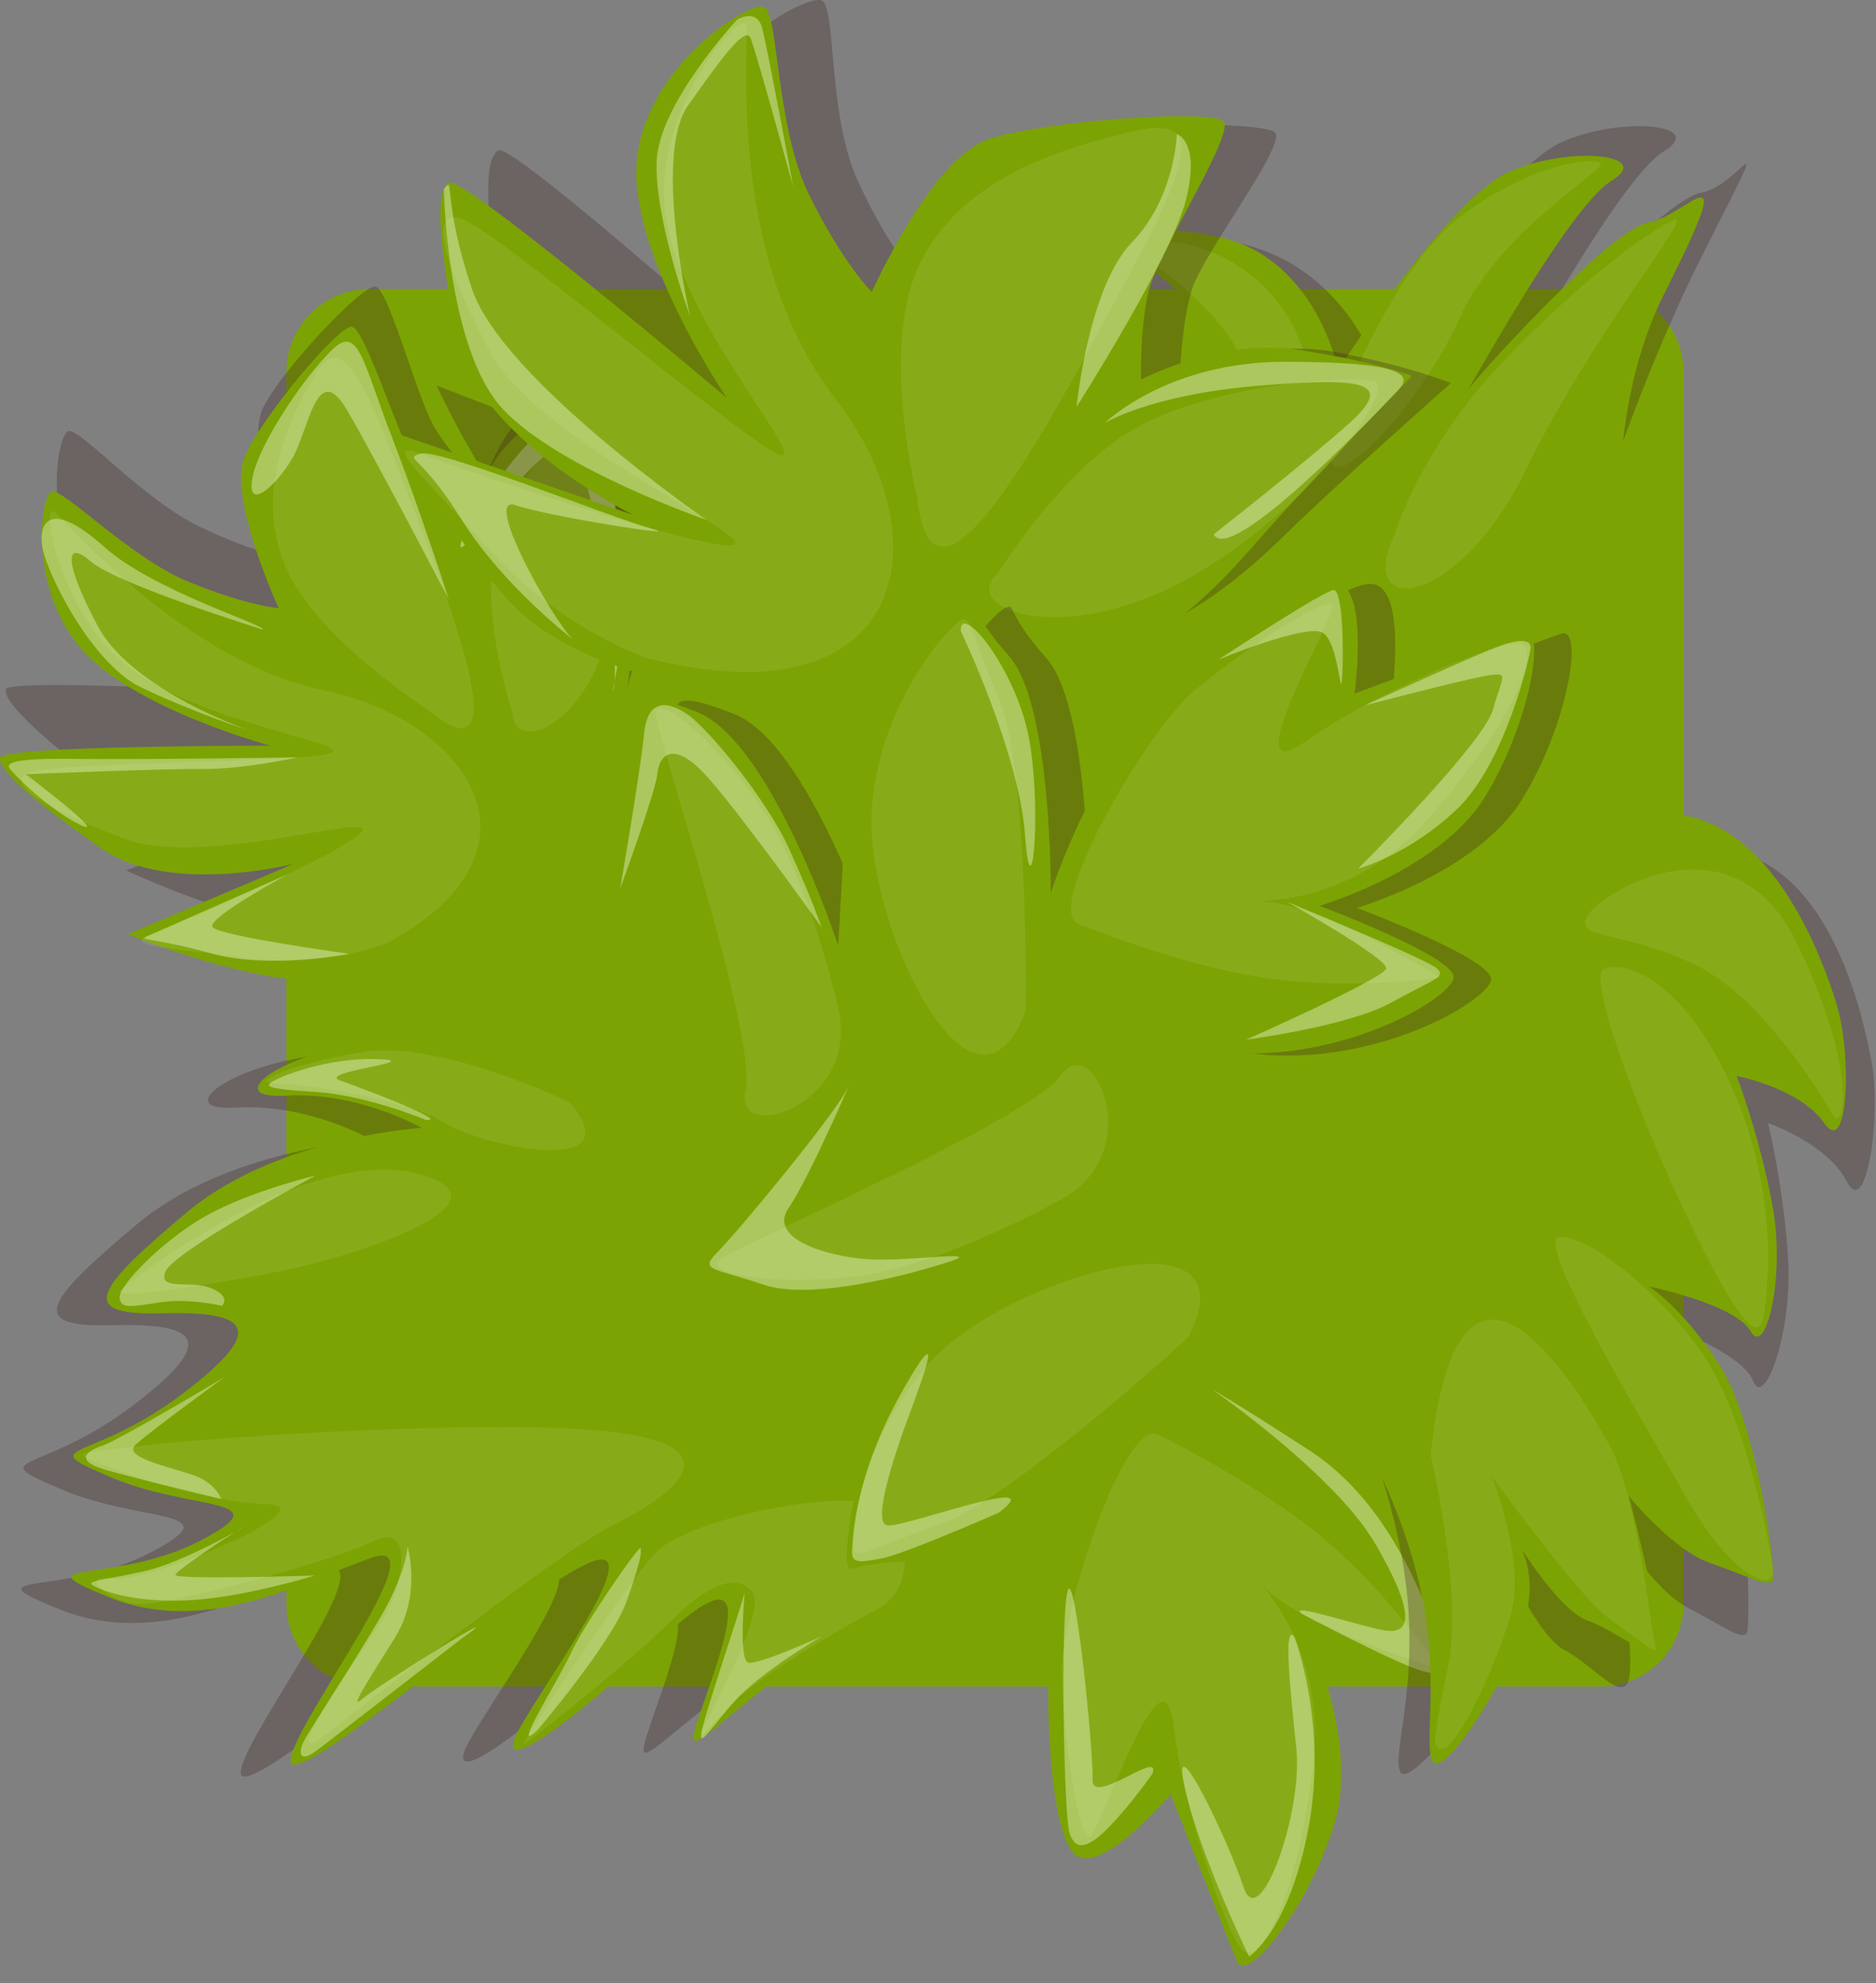 <svg width="88" height="93" viewBox="0 0 88 93" fill="none" xmlns="http://www.w3.org/2000/svg">
<rect x="0" y="0" width="88" height="93" fill="#808080" stroke="none"/>
<g id="Group">
<path id="Vector" d="M13.434 17.456L13.434 75.198C13.434 77.352 15.18 79.098 17.333 79.098H75.075C77.229 79.098 78.975 77.352 78.975 75.198V17.456C78.975 15.303 77.229 13.557 75.075 13.557H17.333C15.18 13.557 13.434 15.303 13.434 17.456Z" fill="#7CA304"/>
<g id="Group_2">
<g id="Vector_2" style="mix-blend-mode:multiply" opacity="0.29">
<path d="M13.213 43.297C9.833 42.676 5.908 40.817 5.908 40.817L13.85 38.02C13.85 38.02 7.958 39.18 4.829 36.785C1.699 34.39 0.166 32.888 0.27 32.333C0.377 31.777 12.966 32.521 12.966 32.521C12.966 32.521 6.567 30.438 4.257 27.504C1.946 24.57 2.681 20.407 3.204 20.221C3.727 20.033 6.73 23.468 9.45 24.745C12.173 26.025 13.625 26.21 13.625 26.21C13.625 26.21 11.445 20.943 12.335 19.136C13.226 17.329 16.985 13.349 17.613 13.44C18.237 13.531 19.595 18.792 20.411 20.098C21.226 21.404 22.627 22.844 22.627 22.844C22.627 22.844 23.42 19.922 25.574 18.567C27.729 17.212 29.172 16.761 29.172 16.761C29.172 16.761 29.568 22.321 29.864 24.826C30.159 27.335 30.419 30.058 28.98 33.366C27.54 36.674 19.163 44.382 13.21 43.29L13.213 43.297Z" fill="#3A1D1C"/>
</g>
<path id="Vector_3" d="M13.392 45.897C9.992 45.468 5.995 43.814 5.995 43.814L13.801 40.502C13.801 40.502 7.971 42.03 4.744 39.784C1.517 37.539 -0.081 36.106 0.003 35.534C0.084 34.962 12.686 34.972 12.686 34.972C12.686 34.972 6.21 33.236 3.776 30.393C1.342 27.549 1.894 23.28 2.411 23.059C2.925 22.838 6.07 26.146 8.842 27.283C11.614 28.42 13.073 28.524 13.073 28.524C13.073 28.524 10.668 23.306 11.481 21.418C12.293 19.529 15.874 15.266 16.501 15.321C17.128 15.377 18.711 20.638 19.582 21.918C20.453 23.198 21.912 24.573 21.912 24.573C21.912 24.573 22.578 21.561 24.671 20.056C26.764 18.551 28.184 18.009 28.184 18.009C28.184 18.009 28.817 23.631 29.22 26.159C29.623 28.687 30.003 31.436 28.707 34.884C27.41 38.328 19.384 46.651 13.395 45.897H13.392Z" fill="#7CA304"/>
<g id="Group_3" style="mix-blend-mode:overlay" opacity="0.1">
<path id="Vector_4" d="M6.135 31.364C9.489 33.873 16.095 34.786 15.604 35.273C15.114 35.764 2.554 35.712 1.355 36.229C0.156 36.745 2.307 38 5.856 39.342C9.407 40.681 17.46 38.11 17.002 38.959C16.544 39.807 8.783 43.167 7.201 43.774C5.618 44.382 7.519 44.385 11.435 44.918C15.351 45.451 18.227 44.187 18.227 44.187C26.166 39.865 21.886 33.785 15.257 32.398C8.628 31.013 3.207 24.508 2.541 24.001C1.872 23.497 2.785 28.852 6.138 31.361L6.135 31.364Z" fill="#E6F5CF"/>
<path id="Vector_5" d="M13.447 26.685C14.88 29.944 19.995 33.233 19.995 33.233C24.69 37.139 20.843 27.595 18.584 21.739C16.326 15.883 15.591 15.958 14.422 18.181C13.252 20.403 12.014 23.425 13.447 26.682V26.685Z" fill="#E6F5CF"/>
<path id="Vector_6" d="M24.053 33.477C24.099 35.29 27.439 34.195 28.564 29.555C29.688 24.911 28.245 18.59 27.427 19.058C26.608 19.529 23.813 22.964 23.186 25.938C22.559 28.908 24.053 33.477 24.053 33.477Z" fill="#E6F5CF"/>
</g>
<g id="Group_4" style="mix-blend-mode:overlay" opacity="0.44">
<path id="Vector_7" d="M21.847 25.525C22.386 25.031 25.769 20.274 26.757 20.901C27.647 21.47 28.977 29.736 28.834 31.93C29.067 30.711 29.591 27.393 29.015 24.628C28.297 21.167 28.197 18.6 27.768 18.629C27.339 18.659 25.256 19.793 23.397 22.506C21.541 25.216 21.308 26.019 21.85 25.525H21.847Z" fill="#E6F5CF"/>
<path id="Vector_8" d="M28.834 31.93C28.775 32.235 28.736 32.41 28.736 32.41C28.788 32.333 28.82 32.163 28.834 31.93Z" fill="#E6F5CF"/>
<path id="Vector_9" d="M13.703 21.512C14.509 20.134 14.86 16.79 16.293 19.256C17.723 21.72 21.057 28.121 21.057 28.121C21.057 28.121 19.718 23.952 18.367 20.456C17.015 16.959 16.823 15.207 15.585 16.397C14.347 17.586 12.196 20.709 11.851 22.363C11.507 24.017 12.894 22.889 13.7 21.512H13.703Z" fill="#E6F5CF"/>
<path id="Vector_10" d="M1.972 25.551C2.122 26.815 4.302 31.101 6.564 32.209C8.826 33.321 11.822 34.315 11.822 34.315C11.822 34.315 6.19 32.395 4.579 29.35C2.967 26.308 3.048 25.278 4.267 26.337C5.485 27.397 12.332 29.528 12.332 29.528C12.423 29.294 7.178 27.702 4.874 25.635C2.57 23.569 1.82 24.29 1.969 25.551H1.972Z" fill="#E6F5CF"/>
<path id="Vector_11" d="M13.534 40.983C13.453 41.022 7.201 43.778 6.844 43.934C6.486 44.09 7.357 44.005 9.996 44.733C12.634 45.464 16.388 44.733 16.388 44.733C16.388 44.733 10.269 43.895 9.97 43.479C9.674 43.063 13.613 40.941 13.531 40.98L13.534 40.983Z" fill="#E6F5CF"/>
<path id="Vector_12" d="M0.422 35.995C0.497 36.19 2.385 38.055 3.786 38.695C5.19 39.335 1.212 36.31 1.212 36.31C1.212 36.31 7.578 36.044 9.505 36.063C11.432 36.083 13.947 35.52 13.947 35.52C13.947 35.52 6.376 35.631 3.474 35.589C0.572 35.546 0.348 35.8 0.422 35.995Z" fill="#E6F5CF"/>
</g>
</g>
<g id="Group_5">
<g id="Vector_13" style="mix-blend-mode:multiply" opacity="0.29">
<path d="M73.545 28.579C73.545 28.579 76.122 19.386 79.8 12.078C83.479 4.77 81.62 8.747 79.8 9.04C77.98 9.332 71.319 16.712 71.208 17.056C71.098 17.398 76.005 8.325 78.049 7.093C80.089 5.862 76.131 5.403 73.255 6.667C70.38 7.932 64.394 16.793 64.394 16.793C64.394 16.793 62.756 12.452 58.233 11.438C53.712 10.424 51.984 11.201 53.56 11.668C55.136 12.136 62.07 16.095 60.585 22.464C59.1 28.833 65.132 41.393 73.551 28.583L73.545 28.579Z" fill="#3A1D1C"/>
</g>
<path id="Vector_14" d="M76.641 31.124C76.641 31.124 74.377 21.105 78.058 13.794C81.737 6.486 79.16 10.138 77.337 10.431C75.517 10.723 68.856 18.103 68.745 18.447C68.635 18.789 73.541 9.716 75.585 8.484C77.626 7.253 73.668 6.794 70.792 8.058C67.916 9.322 62.772 17.352 62.772 17.352C62.772 17.352 61.749 12.137 57.225 11.126C52.705 10.112 51.867 11.935 53.443 12.403C55.016 12.871 59.607 17.485 58.122 23.855C56.637 30.224 68.228 43.934 76.645 31.127L76.641 31.124Z" fill="#7CA304"/>
<g id="Group_6" style="mix-blend-mode:overlay" opacity="0.1">
<path id="Vector_15" d="M60.579 15.168C58.103 10.567 52.062 10.833 53.868 12.224C53.868 12.224 57.368 14.444 58.431 17.241C59.493 20.039 59.23 23.653 59.727 24.04C60.225 24.426 63.058 19.77 60.582 15.168H60.579Z" fill="#E6F5CF"/>
<path id="Vector_16" d="M68.43 14.993C70.282 10.775 75.495 7.909 75.066 7.639C74.637 7.369 71.784 7.697 68.55 10.128C65.317 12.559 62.782 19.302 62.782 19.302C60.803 25.453 66.578 19.207 68.43 14.993Z" fill="#E6F5CF"/>
<path id="Vector_17" d="M78.507 10.323C77.428 10.817 74.471 12.838 70.555 16.907C66.639 20.976 65.427 25.054 65.427 25.054C63.513 29.044 68.41 28.524 71.553 22.071C74.695 15.617 79.586 9.826 78.507 10.323Z" fill="#E6F5CF"/>
</g>
</g>
<g id="Group_7">
<g id="Vector_18" style="mix-blend-mode:multiply" opacity="0.29">
<path d="M44.064 74.175C44.064 74.175 40.087 74.76 35.096 78.506C30.101 82.256 29.558 83.605 30.676 80.394C31.794 77.18 33.211 73.216 28.759 77.356C24.307 81.496 21.148 83.715 21.811 82.065C22.474 80.414 28.765 72.127 25.067 73.957C21.369 75.783 11.081 84.905 11.292 83.072C11.507 81.239 18.337 72.475 15.091 73.612C11.845 74.75 7.334 77.297 2.83 75.487C-1.674 73.677 3.071 74.886 7.042 72.82C11.009 70.753 6.632 71.448 2.876 69.846C-0.884 68.241 1.881 69.177 6.122 65.999C10.363 62.821 9.284 62.037 5.225 62.151C1.17 62.265 2.223 60.946 6.434 57.407C10.646 53.868 17.437 53.455 17.437 53.455C17.437 53.455 14.464 51.739 11.068 51.944C7.672 52.149 11.373 49.452 16.449 49.397C21.528 49.344 34.894 52.097 37.962 50.54C41.029 48.984 52.9 75.634 44.068 74.178L44.064 74.175Z" fill="#3A1D1C"/>
</g>
<path id="Vector_19" d="M46.03 75.647C46.03 75.647 42.427 74.2 37.435 77.947C32.441 81.697 31.898 83.046 33.016 79.835C34.134 76.621 35.55 72.657 31.099 76.797C26.647 80.937 23.488 83.156 24.151 81.505C24.814 79.855 31.105 71.568 27.407 73.398C23.709 75.224 13.421 84.346 13.632 82.513C13.846 80.68 20.677 71.916 17.431 73.053C14.184 74.191 9.674 76.738 5.17 74.928C0.666 73.118 5.411 74.327 9.382 72.26C13.349 70.194 8.972 70.889 5.216 69.287C1.456 67.682 4.221 68.618 8.462 65.439C12.703 62.261 11.624 61.478 7.565 61.592C3.51 61.706 4.562 60.386 8.774 56.848C12.985 53.309 19.777 52.896 19.777 52.896C19.777 52.896 16.804 51.18 13.408 51.385C10.012 51.59 13.713 48.893 18.789 48.837C23.868 48.785 37.234 51.538 40.301 49.981C43.369 48.425 54.866 77.106 46.034 75.65L46.03 75.647Z" fill="#7CA304"/>
<g id="Group_8" style="mix-blend-mode:overlay" opacity="0.1">
<path id="Vector_20" d="M12.937 50.81C14.149 50.833 19.046 51.518 20.856 52.656C22.666 53.79 29.756 55.242 26.705 51.694C26.705 51.694 20.544 48.717 16.953 49.347C13.362 49.978 11.724 50.79 12.933 50.813L12.937 50.81Z" fill="#E6F5CF"/>
<path id="Vector_21" d="M13.242 59.593C17.099 58.817 24.395 56.285 19.549 55.034C14.704 53.786 7.087 59.262 5.67 60.503C5.134 60.975 9.388 60.367 13.242 59.593Z" fill="#E6F5CF"/>
<path id="Vector_22" d="M24.57 81.785C24.781 81.726 29.477 78.002 31.365 76.124C33.253 74.246 34.595 73.723 35.307 74.704C36.015 75.685 32.86 81.015 32.905 81.265C32.951 81.515 33.221 80.986 34.589 79.676C35.957 78.366 40.181 75.949 41.13 75.474C43.171 74.451 42.602 71.237 40.896 70.558C39.19 69.875 32.132 71.25 30.692 72.881C29.253 74.512 24.359 81.847 24.573 81.785H24.57Z" fill="#E6F5CF"/>
<path id="Vector_23" d="M4.455 68.559C5.693 69.056 9.593 70.451 12.537 70.541C15.481 70.632 6.951 74.266 5.264 74.031C3.578 73.797 5.095 75.107 6.441 75.227C7.786 75.348 15.517 73.248 17.522 72.277C19.527 71.302 18.883 74.532 17.866 76.085C16.849 77.638 12.871 83.212 15.208 81.398C16.144 80.674 26.344 72.706 28.658 71.572C30.972 70.438 34.562 68.153 29.555 67.272C24.547 66.392 9.567 67.435 6.853 67.786C4.14 68.133 3.21 68.065 4.449 68.562L4.455 68.559Z" fill="#E6F5CF"/>
</g>
<g id="Group_9" style="mix-blend-mode:overlay" opacity="0.44">
<path id="Vector_24" d="M14.727 51.203C17.213 51.356 19.965 52.519 19.965 52.519C21.187 52.639 17.122 51.08 15.962 50.677C14.802 50.274 19.92 49.79 17.853 49.676C15.786 49.565 13.7 50.264 13.027 50.596C12.355 50.927 12.241 51.05 14.727 51.203Z" fill="#E6F5CF"/>
<path id="Vector_25" d="M7.474 61.082C8.878 60.867 10.405 61.241 10.405 61.241C10.405 61.241 10.873 60.848 9.95 60.429C9.027 60.013 7.37 60.578 7.763 59.629C8.156 58.68 14.805 55.129 14.805 55.129C14.805 55.129 11.747 55.856 9.69 57.004C7.633 58.151 5.547 60.322 5.609 60.854C5.67 61.384 6.073 61.296 7.474 61.085V61.082Z" fill="#E6F5CF"/>
<path id="Vector_26" d="M4.718 68.858C5.859 69.229 10.376 70.295 10.376 70.295C10.376 70.295 10.161 69.677 9.342 69.291C8.524 68.904 5.664 68.41 6.353 67.763C7.045 67.12 10.541 64.579 10.541 64.579C10.541 64.579 5.498 67.588 4.777 67.809C4.055 68.033 3.581 68.485 4.721 68.855L4.718 68.858Z" fill="#E6F5CF"/>
<path id="Vector_27" d="M8.228 73.849C8.299 73.651 10.2 72.374 11.032 71.841C10.21 72.306 8.241 73.32 6.97 73.635C5.345 74.035 4.039 74.122 4.315 74.321C4.595 74.519 6.07 75.162 8.712 75.058C11.354 74.951 14.759 73.888 14.759 73.888C14.759 73.888 8.134 74.109 8.228 73.849Z" fill="#E6F5CF"/>
<path id="Vector_28" d="M11.036 71.841C11.263 71.712 11.409 71.624 11.422 71.608C11.435 71.591 11.283 71.686 11.036 71.841Z" fill="#E6F5CF"/>
<path id="Vector_29" d="M17.83 75.868C16.556 78.055 14.415 81.275 14.213 81.736C14.012 82.198 14.035 82.714 14.87 82.084C15.705 81.457 21.636 76.859 21.636 76.859C24.473 74.86 17.765 79.013 17.024 79.653C16.28 80.297 17.307 78.776 18.545 76.771C19.783 74.766 19.117 72.524 19.117 72.524C19.117 72.524 19.107 73.677 17.834 75.868H17.83Z" fill="#E6F5CF"/>
<path id="Vector_30" d="M34.335 79.92C35.577 78.451 38.569 76.732 38.569 76.732C38.569 76.732 35.638 78.061 35.115 77.98C34.595 77.898 34.975 74.382 34.923 74.707C34.871 75.032 32.974 80.648 32.899 81.265C32.824 81.882 33.087 81.388 34.332 79.92H34.335Z" fill="#E6F5CF"/>
<path id="Vector_31" d="M25.236 81.109C25.236 81.109 28.71 77.031 29.392 75.097C30.075 73.167 30.094 72.823 30.052 72.611C30.01 72.4 27.391 76.196 26.767 77.554C26.143 78.912 23.852 82.467 25.236 81.109Z" fill="#E6F5CF"/>
</g>
</g>
<g id="Group_10">
<path id="Vector_32" d="M56.744 63.698C56.744 63.698 59.87 64.842 63.685 68.657C67.5 72.472 68.566 77.964 67.955 78.724C67.344 79.488 61.242 76.284 61.242 76.284C61.242 76.284 63.76 81.548 62.616 85.438C61.472 89.328 58.496 93.064 58.041 91.999C57.583 90.93 54.915 84.141 54.915 84.141C54.915 84.141 51.636 88.031 50.414 86.965C49.192 85.896 48.89 78.88 49.423 75.143C49.956 71.406 52.396 67.285 52.396 67.285C52.396 67.285 45.835 73.236 42.784 73.236C39.733 73.236 39.885 73.999 39.733 73.236C39.58 72.472 40.418 65.378 44.003 61.794L47.587 58.209C47.587 58.209 38.358 62.252 35.001 60.575C31.644 58.898 33.019 58.746 34.01 57.751C35.001 56.76 39.122 51.421 39.274 49.894C39.427 48.37 54.911 54.852 56.514 57.826C58.116 60.799 56.741 63.698 56.741 63.698H56.744Z" fill="#7CA304"/>
<g id="Group_11" style="mix-blend-mode:overlay" opacity="0.1">
<path id="Vector_33" d="M51.184 86.087C51.763 85.509 54.574 76.748 55.058 80.937C55.542 85.126 57.696 91.163 58.385 91.547C59.074 91.933 60.761 89.542 61.59 82.851C62.23 77.694 59.416 74.577 59.12 74.272C59.178 74.33 59.35 74.493 59.682 74.766C61.931 76.634 67.54 78.275 67.54 78.275C67.54 78.275 65.291 74.88 62.2 72.251C59.11 69.618 54.343 67.292 54.343 67.292C52.731 66.45 49.728 75.721 49.803 78.542C49.878 81.362 50.603 86.666 51.181 86.087H51.184Z" fill="#E6F5CF"/>
<path id="Vector_34" d="M40.119 72.82C40.509 73.028 40.997 72.553 44.123 71.484C47.249 70.415 55.682 62.817 55.757 62.674C58.811 56.646 47.977 59.776 44.162 63.36C40.347 66.944 39.73 72.612 40.119 72.82Z" fill="#E6F5CF"/>
<path id="Vector_35" d="M33.724 59.103C33.051 59.727 36.457 60.386 40.461 59.815C44.464 59.243 49.881 56.191 49.881 56.191C53.81 53.943 51.291 48.298 49.767 50.433C48.243 52.568 34.397 58.479 33.724 59.103Z" fill="#E6F5CF"/>
</g>
<g id="Group_12" style="mix-blend-mode:overlay" opacity="0.44">
<path id="Vector_36" d="M64.517 72.407C66.409 75.669 66.24 76.726 64.852 76.446C63.461 76.167 60.397 75.14 61.069 75.683C61.069 75.683 65.417 77.99 66.688 78.357C67.959 78.724 68.095 78.393 67.429 76.69C66.763 74.984 65.131 70.425 61.443 68.036C57.755 65.644 56.864 65.163 56.864 65.163C56.864 65.163 62.629 69.147 64.517 72.41V72.407Z" fill="#E6F5CF"/>
<path id="Vector_37" d="M60.712 76.748C60.205 76.16 60.494 78.987 60.809 82.006C61.125 85.028 59.068 90.754 58.327 88.492C57.586 86.231 54.863 80.615 55.574 83.826C56.286 87.037 58.593 91.758 58.593 91.758C58.593 91.758 60.475 90.566 61.385 85.694C62.291 80.82 60.712 76.748 60.712 76.748Z" fill="#E6F5CF"/>
<path id="Vector_38" d="M51.249 83.452C51.304 82.136 50.398 73.187 50.066 74.665C49.735 76.144 49.914 85.084 50.157 85.915C50.398 86.751 50.937 86.806 52.029 85.675C53.121 84.544 54.057 83.183 54.057 83.183C54.509 81.967 51.194 84.768 51.249 83.452Z" fill="#E6F5CF"/>
<path id="Vector_39" d="M39.973 72.676C39.918 73.313 40.243 73.297 41.335 73.092C42.427 72.888 46.856 70.941 46.856 70.941C49.439 68.982 42.261 71.721 41.591 71.532C40.925 71.347 41.962 68.27 42.41 67.009C42.859 65.745 44.708 61.085 42.397 65.115C40.09 69.144 40.025 72.039 39.97 72.673L39.973 72.676Z" fill="#E6F5CF"/>
<path id="Vector_40" d="M39.759 51.025C39.239 52.175 34.624 57.751 33.698 58.677C32.772 59.603 33.364 59.418 35.83 60.253C38.293 61.089 43.652 59.438 43.652 59.438C47.21 58.437 42.745 59.197 40.734 59.057C38.722 58.918 35.999 58.083 37 56.64C38.001 55.194 40.279 49.877 39.762 51.025H39.759Z" fill="#E6F5CF"/>
</g>
</g>
<g id="Group_13">
<g id="Vector_41" style="mix-blend-mode:multiply" opacity="0.29">
<path d="M63.594 65.95C63.594 65.95 65.492 70.067 65.993 74.678C66.496 79.289 65.255 82.399 65.703 83.114C66.152 83.829 69.538 79.644 70.552 77.021C71.566 74.399 70.431 72.849 70.431 72.849C70.431 72.849 72.06 76.706 73.395 77.392C74.734 78.077 76.248 80.066 76.44 78.594C76.632 77.122 75.884 71.78 75.884 71.78C75.884 71.78 77.603 74.597 79.176 75.403C80.749 76.212 81.76 76.972 81.942 76.579C82.12 76.189 82.059 69.144 80.635 66.115C79.209 63.087 77.85 62.028 77.85 62.028C77.85 62.028 81.695 63.396 82.234 64.76C82.773 66.125 84.08 62.444 83.878 59.077C83.68 55.71 82.939 52.672 82.939 52.672C82.939 52.672 85.714 53.614 86.634 55.415C87.554 57.218 88.243 52.347 87.81 49.903C87.381 47.456 85.968 41.656 82.169 40.19C78.37 38.725 63.39 60.893 63.588 65.95H63.594Z" fill="#3A1D1C"/>
</g>
<path id="Vector_42" d="M63.127 66.054C63.127 66.054 65.541 69.849 66.581 74.314C67.621 78.779 66.704 82 67.244 82.643C67.786 83.286 70.786 78.727 71.527 76.017C72.268 73.307 70.929 71.932 70.929 71.932C70.929 71.932 73.038 75.51 74.487 76.007C75.936 76.508 77.72 78.259 77.75 76.787C77.779 75.315 76.404 70.165 76.404 70.165C76.404 70.165 78.487 72.706 80.193 73.294C81.899 73.882 83.024 74.496 83.163 74.087C83.303 73.677 82.439 66.766 80.632 63.974C78.825 61.186 77.311 60.322 77.311 60.322C77.311 60.322 81.412 61.163 82.117 62.434C82.826 63.704 83.748 59.915 83.16 56.633C82.572 53.351 81.467 50.462 81.467 50.462C81.467 50.462 84.424 51.024 85.571 52.672C86.722 54.323 86.871 49.448 86.153 47.099C85.435 44.753 83.326 39.235 79.261 38.292C75.195 37.35 62.347 61.105 63.127 66.051V66.054Z" fill="#7CA304"/>
<g id="Group_14" style="mix-blend-mode:overlay" opacity="0.1">
<path id="Vector_43" d="M67.708 81.996C68.378 81.882 70.175 78.171 70.877 75.673C71.579 73.174 69.954 69.196 69.954 69.196C69.954 69.196 74.068 74.889 75.446 75.877C76.823 76.865 77.854 77.752 77.655 77.219C77.457 76.686 76.83 70.194 75.507 67.799C74.185 65.404 68.459 55.564 67.11 68.218C67.11 68.218 68.605 74.552 67.968 77.924C67.331 81.298 67.042 82.113 67.712 81.999L67.708 81.996Z" fill="#E6F5CF"/>
<path id="Vector_44" d="M83.17 73.603C83.128 73.177 81.99 66.347 79.696 63.246C77.399 60.146 74.428 57.969 73.164 58.005C71.9 58.041 76.95 66.451 79.137 70.285C81.324 74.12 83.284 74.695 83.173 73.603H83.17Z" fill="#E6F5CF"/>
<path id="Vector_45" d="M82.734 61.683C82.838 60.968 83.615 56.211 81.191 50.885C78.767 45.559 75.933 45.055 75.225 45.452C74.516 45.848 76.567 51.597 78.952 56.659C81.34 61.722 82.51 63.198 82.734 61.683Z" fill="#E6F5CF"/>
<path id="Vector_46" d="M79.608 45.292C83.033 46.985 85.99 52.321 85.99 52.321C86.452 53.094 87.261 50.404 84.297 44.252C81.337 38.101 75.205 41.766 74.484 42.93C73.762 44.093 76.186 43.599 79.608 45.292Z" fill="#E6F5CF"/>
</g>
</g>
<g id="Group_15">
<g id="Vector_47" style="mix-blend-mode:multiply" opacity="0.29">
<path d="M25.308 25.798C22.546 22.636 20.482 18.083 20.482 18.083L31.267 22.23C31.267 22.23 24.19 18.451 23.465 14.112C22.741 9.774 22.715 7.396 23.384 7.051C24.053 6.707 35.928 17.281 35.928 17.281C35.928 17.281 31.609 10.59 32.249 6.486C32.889 2.381 37.822 -0.251 38.534 0.019C39.248 0.289 38.797 5.326 40.236 8.478C41.676 11.63 42.947 12.926 42.947 12.926C42.947 12.926 46.069 7.123 48.783 6.434C51.496 5.745 59.282 5.654 59.815 6.222C60.351 6.791 56.41 11.935 55.909 13.592C55.409 15.25 55.363 17.473 55.363 17.473C55.363 17.473 59.104 15.845 62.629 16.507C66.158 17.17 68.056 17.97 68.056 17.97C68.056 17.97 62.85 22.581 60.618 24.755C58.385 26.929 55.903 29.239 51.123 30.656C46.342 32.07 30.172 31.374 25.308 25.805V25.798Z" fill="#3A1D1C"/>
</g>
<path id="Vector_48" d="M23.936 28.248C21.015 25.063 18.721 20.371 18.721 20.371L29.704 24.15C29.704 24.15 22.442 20.553 21.496 16.017C20.55 11.48 20.401 8.971 21.051 8.572C21.701 8.172 34.104 18.675 34.104 18.675C34.104 18.675 29.448 11.854 29.877 7.486C30.306 3.119 35.096 0.071 35.82 0.318C36.548 0.565 36.356 5.904 37.958 9.147C39.56 12.39 40.893 13.693 40.893 13.693C40.893 13.693 43.71 7.399 46.385 6.521C49.059 5.647 56.829 5.121 57.391 5.689C57.953 6.258 54.284 11.902 53.868 13.68C53.456 15.457 53.524 17.804 53.524 17.804C53.524 17.804 57.176 15.88 60.731 16.387C64.29 16.891 66.227 17.628 66.227 17.628C66.227 17.628 61.264 22.779 59.149 25.197C57.033 27.611 54.674 30.188 49.972 31.943C45.27 33.697 29.087 33.853 23.94 28.245L23.936 28.248Z" fill="#7CA304"/>
<g id="Group_16" style="mix-blend-mode:overlay" opacity="0.1">
<path id="Vector_49" d="M31.235 10.255C32.047 15.11 37.65 21.365 36.678 21.359C35.706 21.352 23.384 10.853 21.688 10.278C19.991 9.703 20.862 12.527 23.03 16.585C25.197 20.644 35.687 25.239 34.39 25.554C33.094 25.869 22.11 22.171 19.946 21.352C17.782 20.534 19.65 22.119 22.981 25.817C26.309 29.515 30.397 30.874 30.397 30.874C42.518 33.931 44.341 25.366 39.187 18.704C34.033 12.042 35.16 2.177 35.005 1.205C34.849 0.233 30.423 5.4 31.235 10.255Z" fill="#E6F5CF"/>
<path id="Vector_50" d="M43.09 12.494C41.263 16.367 43.031 23.335 43.031 23.335C43.775 30.458 49.472 19.406 53.066 12.708C56.66 6.011 55.864 5.462 52.5 6.313C49.14 7.168 44.916 8.62 43.086 12.494H43.09Z" fill="#E6F5CF"/>
<path id="Vector_51" d="M46.791 26.913C45.033 28.44 49.413 30.325 55.133 27.442C60.855 24.56 65.716 18.158 64.446 17.863C63.172 17.567 57.001 18.067 53.433 19.988C49.862 21.912 46.794 26.909 46.794 26.909L46.791 26.913Z" fill="#E6F5CF"/>
</g>
<g id="Group_17" style="mix-blend-mode:overlay" opacity="0.44">
<path id="Vector_52" d="M60.299 16.966C54.736 16.956 51.821 19.841 51.821 19.841C51.821 19.841 53.92 18.522 58.974 18.096C64.027 17.671 65.466 17.915 63.263 19.874C61.06 21.834 56.933 25.057 56.933 25.057C57.716 26.61 64.888 19.029 65.583 18.301C66.279 17.573 65.863 16.975 60.299 16.966Z" fill="#E6F5CF"/>
<path id="Vector_53" d="M55.207 6.287C55.207 6.287 55.123 9.27 53.089 11.373C51.054 13.475 50.499 19.084 50.499 19.084C50.499 19.084 54.934 12.127 55.63 9.384C56.325 6.645 55.211 6.284 55.211 6.284L55.207 6.287Z" fill="#E6F5CF"/>
<path id="Vector_54" d="M34.582 0.916C34.582 0.916 30.887 4.867 30.8 7.594C30.712 10.323 32.372 14.84 32.372 14.84C32.372 14.84 30.618 7.295 32.275 4.949C33.932 2.602 34.962 1.215 35.206 1.783C35.45 2.355 37.208 8.757 37.208 8.757C37.208 8.757 36.018 2.349 35.762 1.345C35.505 0.341 34.582 0.919 34.582 0.919V0.916Z" fill="#E6F5CF"/>
<path id="Vector_55" d="M30.582 24.797C28.827 24.335 20.528 20.995 19.728 21.274C18.932 21.55 19.728 21.274 21.659 24.374C23.589 27.474 26.868 29.977 26.868 29.977C25.98 29.164 22.591 23.156 24.174 23.692C25.756 24.231 32.337 25.258 30.582 24.8V24.797Z" fill="#E6F5CF"/>
<path id="Vector_56" d="M22.146 13.563C20.703 9.319 21.363 8.13 20.82 8.874C20.82 8.874 20.95 16.39 23.602 19.201C26.253 22.012 33.136 24.381 33.136 24.381C33.136 24.381 23.585 17.807 22.143 13.563H22.146Z" fill="#E6F5CF"/>
</g>
</g>
<g id="Group_18">
<g id="Vector_57" style="mix-blend-mode:multiply" opacity="0.29">
<path d="M50.083 45.432C50.083 45.432 54.206 49.182 59.591 49.484C64.975 49.786 69.782 46.923 69.944 45.958C70.107 44.996 63.65 42.579 63.65 42.579C63.65 42.579 69.252 40.947 71.39 37.503C73.528 34.058 74.331 29.35 73.233 29.72C72.131 30.091 65.291 32.625 65.291 32.625C65.291 32.625 66.006 27.588 64.397 27.39C62.788 27.192 57.352 31.641 54.921 34.53C52.491 37.419 51.044 41.984 51.044 41.984C51.044 41.984 51.109 33.129 49.075 30.854C47.041 28.58 47.714 28.186 47.041 28.58C46.372 28.973 41.64 34.328 41.357 39.388L41.075 44.451C41.075 44.451 37.939 34.874 34.452 33.49C30.965 32.105 31.765 33.23 31.687 34.63C31.609 36.031 30.371 42.66 29.337 43.791C28.301 44.922 40.048 48.776 43.333 47.986C46.618 47.2 50.086 45.432 50.086 45.432H50.083Z" fill="#3A1D1C"/>
</g>
<path id="Vector_58" d="M49.514 47.514C49.514 47.514 52.452 49.084 57.836 49.386C63.221 49.688 68.027 46.826 68.189 45.861C68.352 44.899 61.895 42.481 61.895 42.481C61.895 42.481 67.497 40.85 69.635 37.405C71.774 33.961 72.58 29.252 71.478 29.622C70.376 29.993 63.536 32.527 63.536 32.527C63.536 32.527 64.251 27.491 62.642 27.292C61.034 27.094 55.597 31.543 53.166 34.432C50.736 37.321 49.29 41.886 49.29 41.886C49.29 41.886 49.355 33.031 47.321 30.756C45.286 28.482 45.959 28.088 45.286 28.482C44.617 28.875 39.885 34.23 39.603 39.29L39.32 44.353C39.32 44.353 36.184 34.776 32.697 33.392C29.21 32.008 30.01 33.132 29.932 34.532C29.854 35.933 28.616 42.562 27.582 43.693C26.546 44.824 41.699 52.048 44.984 51.261C48.269 50.475 49.517 47.518 49.517 47.518L49.514 47.514Z" fill="#7CA304"/>
<g id="Group_19" style="mix-blend-mode:overlay" opacity="0.1">
<path id="Vector_59" d="M62.506 28.45C62.46 29.265 57.8 37.201 61.245 34.77C64.69 32.343 70.627 29.925 71.374 30.182C72.121 30.438 71.462 33.288 67.026 38.367C63.607 42.28 59.409 42.26 58.986 42.244C59.071 42.251 59.305 42.27 59.727 42.332C62.62 42.764 67.578 45.851 67.578 45.851C67.578 45.851 63.549 46.436 59.526 45.887C55.506 45.338 50.593 43.333 50.593 43.333C48.893 42.693 53.803 34.276 55.958 32.45C58.112 30.627 62.548 27.634 62.503 28.45H62.506Z" fill="#E6F5CF"/>
<path id="Vector_60" d="M45.237 29.041C45.653 29.194 45.624 29.873 46.911 32.918C48.198 35.962 48.152 47.31 48.094 47.463C45.634 53.757 40.746 43.593 40.88 38.361C41.01 33.129 44.825 28.891 45.237 29.044V29.041Z" fill="#E6F5CF"/>
<path id="Vector_61" d="M30.751 33.412C30.767 32.495 33.529 34.595 35.771 37.961C38.014 41.328 39.346 47.398 39.346 47.398C40.285 51.827 34.4 53.712 34.975 51.151C35.55 48.591 30.735 34.328 30.751 33.412Z" fill="#E6F5CF"/>
</g>
<g id="Group_20" style="mix-blend-mode:overlay" opacity="0.44">
<path id="Vector_62" d="M67.413 45.425C66.99 45.009 60.371 42.296 60.371 42.296C60.371 42.296 65.132 44.957 65.024 45.422C64.92 45.89 58.46 48.756 58.46 48.756C58.46 48.756 63.243 48.139 65.278 47.011C67.312 45.883 67.838 45.841 67.413 45.425Z" fill="#E6F5CF"/>
<path id="Vector_63" d="M69.889 30.471C68.232 31.166 64.007 33.083 64.007 33.083C64.007 33.083 68.3 31.959 69.6 31.715C70.9 31.475 70.471 31.66 70.038 33.262C69.606 34.864 63.715 40.73 63.715 40.73C63.715 40.73 66.006 40.148 68.319 37.971C70.636 35.79 71.783 30.685 71.8 30.396C71.816 30.107 71.546 29.779 69.889 30.474V30.471Z" fill="#E6F5CF"/>
<path id="Vector_64" d="M62.022 29.662C62.808 30.074 62.886 33.07 62.961 31.735C63.035 30.399 62.98 27.666 62.558 27.67C62.139 27.67 57.151 30.936 57.151 30.936C57.151 30.936 61.235 29.249 62.022 29.662Z" fill="#E6F5CF"/>
<path id="Vector_65" d="M45.072 29.603C45.072 29.603 47.798 35.293 48.081 39.144C48.364 42.991 48.864 38.386 48.318 34.906C47.772 31.426 44.997 28.131 45.072 29.606V29.603Z" fill="#E6F5CF"/>
<path id="Vector_66" d="M32.252 33.506C31.29 32.85 30.361 32.768 30.205 34.455C30.049 36.141 29.09 41.675 29.09 41.675C29.09 41.675 30.764 37.123 30.835 36.288C30.91 35.453 31.563 34.569 33.289 36.557C35.014 38.543 38.543 43.492 38.543 43.492C38.543 43.492 38.092 42.179 37.016 39.81C35.94 37.441 33.211 34.162 32.252 33.506Z" fill="#E6F5CF"/>
</g>
</g>
</g>
</svg>
